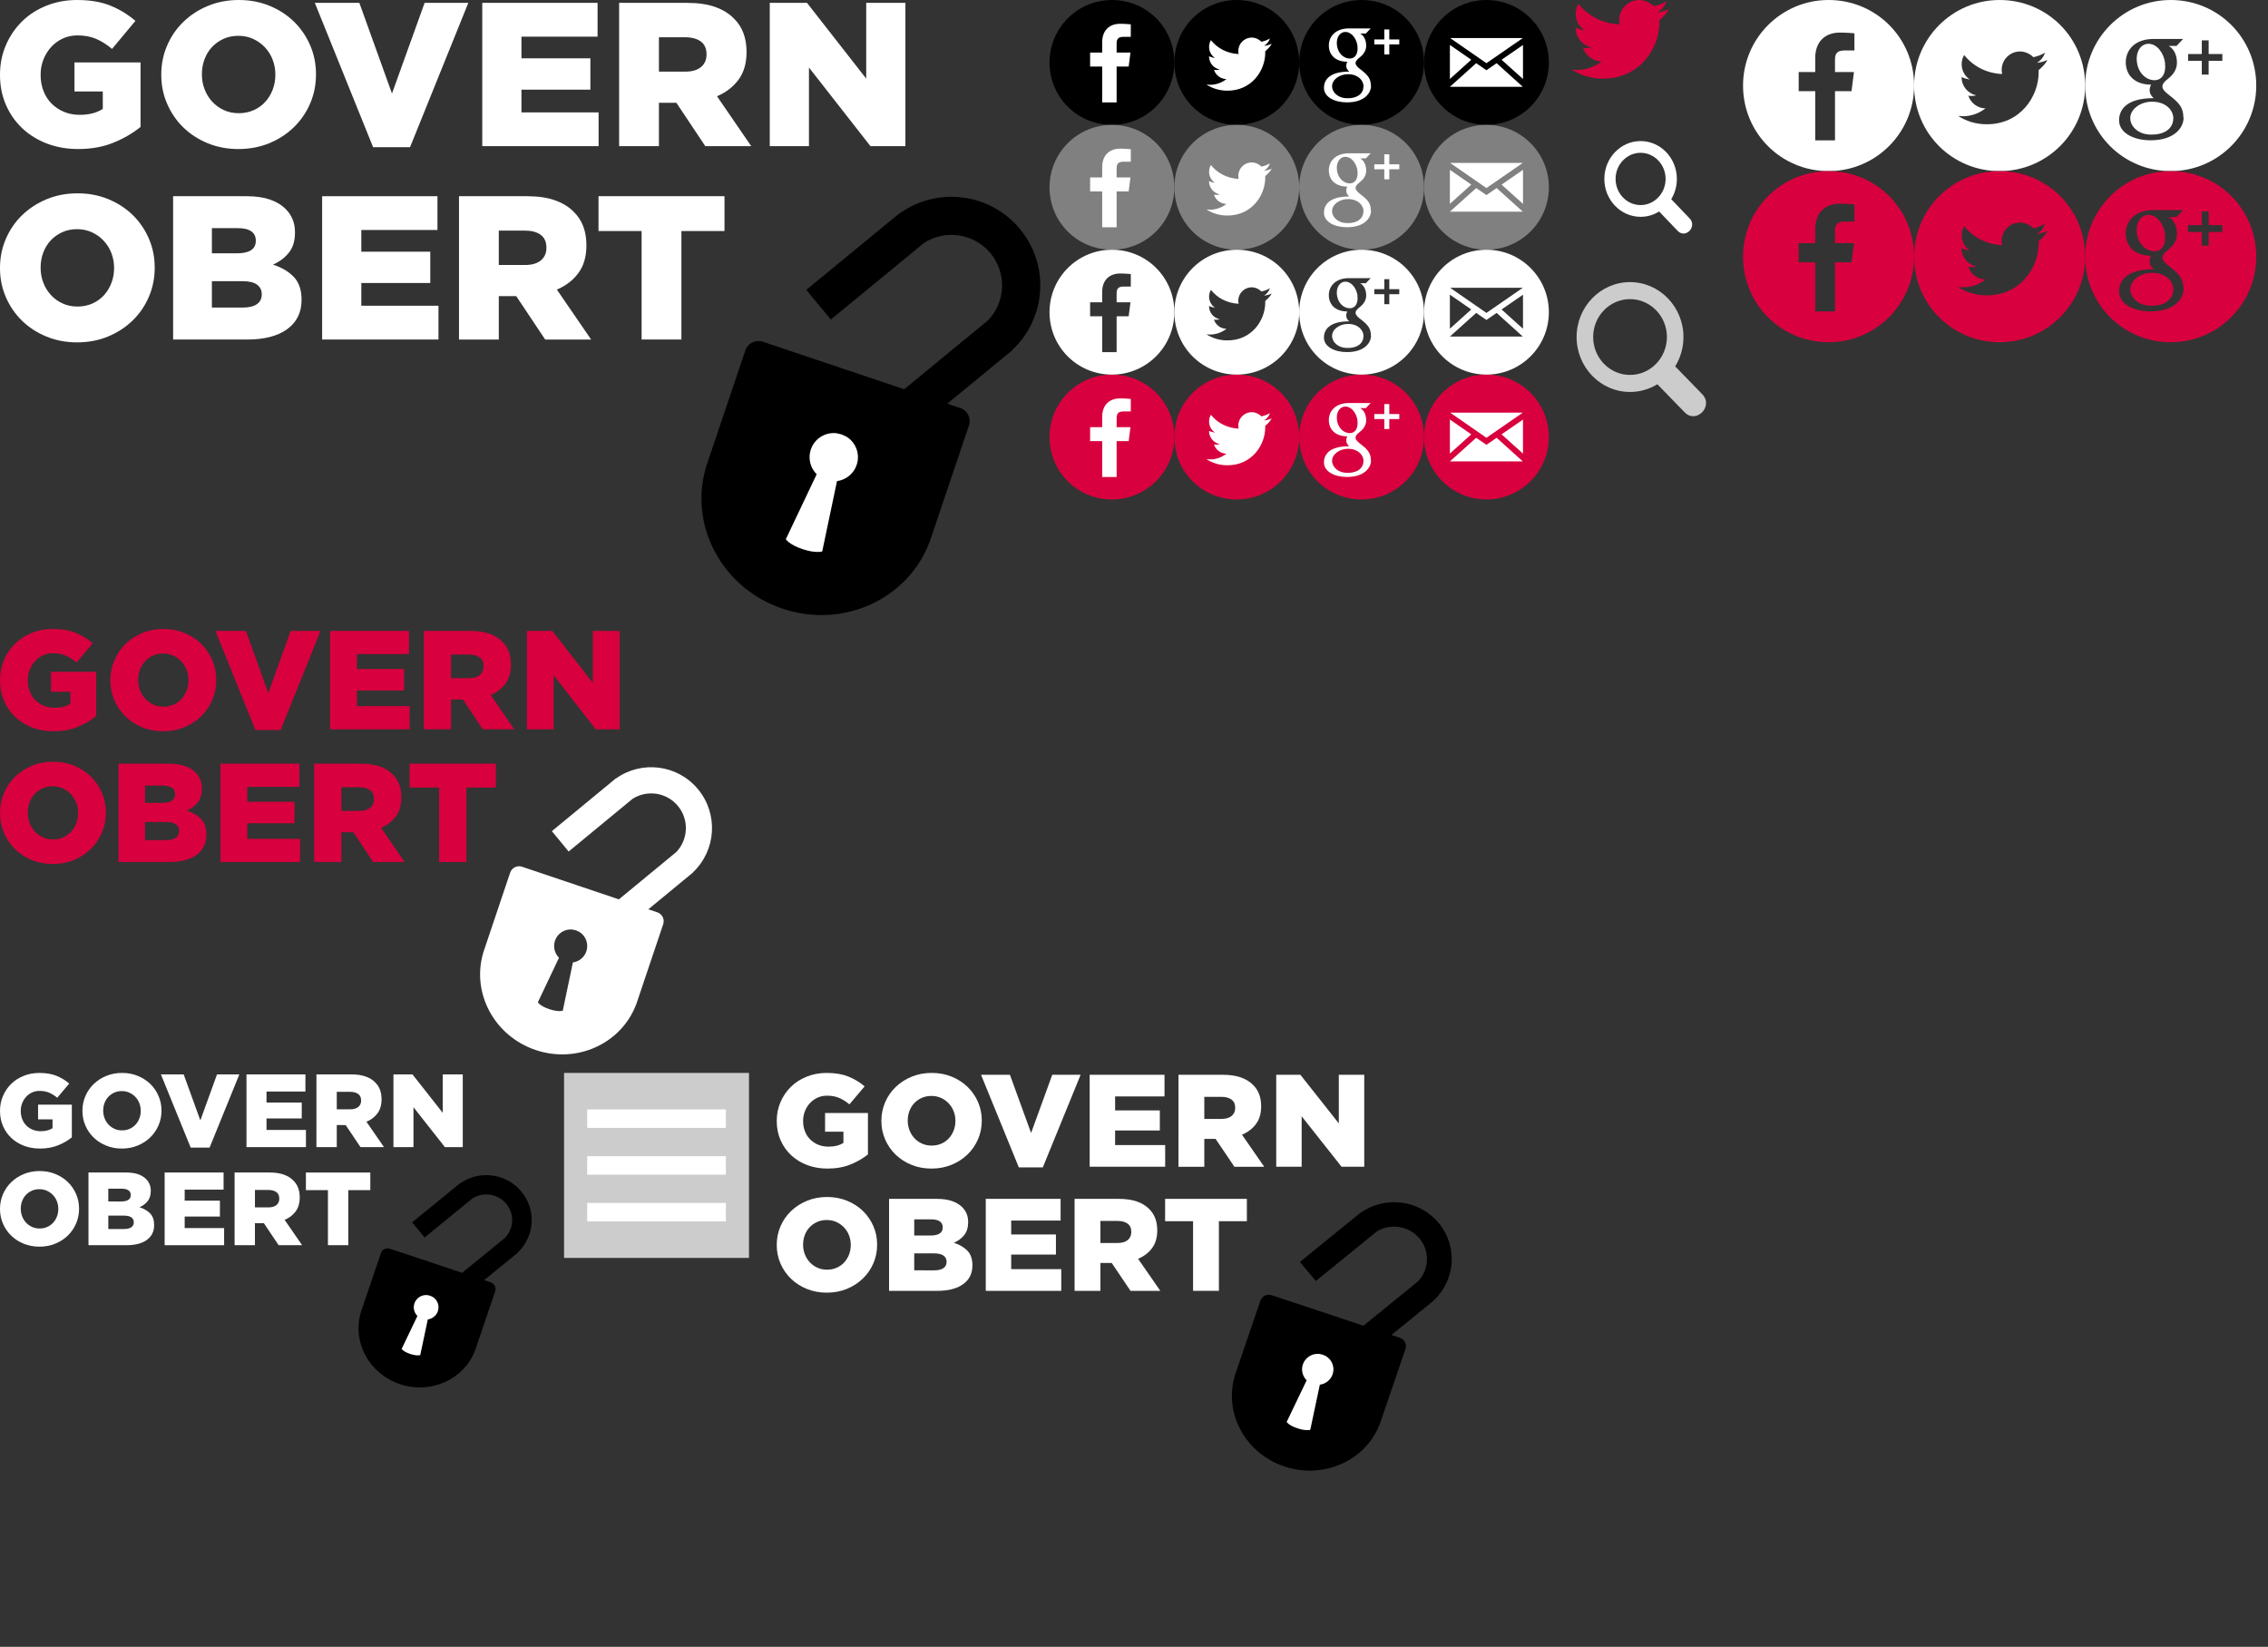 <?xml version="1.0" encoding="utf-8"?>
<!-- Generator: Adobe Illustrator 15.1.0, SVG Export Plug-In . SVG Version: 6.00 Build 0)  -->
<!DOCTYPE svg PUBLIC "-//W3C//DTD SVG 1.1//EN" "http://www.w3.org/Graphics/SVG/1.1/DTD/svg11.dtd">
<svg version="1.1" id="Capa_1" xmlns="http://www.w3.org/2000/svg" xmlns:xlink="http://www.w3.org/1999/xlink" x="0px" y="0px"
	 width="490.542px" height="356.098px" viewBox="0 0 490.542 356.098" enable-background="new 0 0 490.542 356.098"
	 xml:space="preserve">
<rect x="0" y="0" width="490.542" height="356.098" fill="#333333" stroke="none"/>
<g>
	<path fill="#FFFFFF" d="M16.909,32.226c-2.427,0-4.668-0.392-6.724-1.173c-2.058-0.782-3.838-1.882-5.347-3.298
		c-1.509-1.416-2.693-3.105-3.551-5.068C0.428,20.724,0,18.562,0,16.201V16.11c0-2.238,0.419-4.344,1.259-6.308
		C2.097,7.842,3.253,6.13,4.725,4.67c1.472-1.461,3.234-2.604,5.288-3.43C12.064,0.413,14.29,0,16.686,0
		c2.751,0,5.126,0.396,7.124,1.191c1.996,0.801,3.823,1.904,5.48,3.32l-5.059,6.064c-1.125-0.944-2.271-1.667-3.439-2.169
		c-1.169-0.501-2.522-0.753-4.061-0.753c-1.125,0-2.168,0.222-3.128,0.661c-0.963,0.442-1.798,1.051-2.508,1.814
		c-0.71,0.768-1.272,1.667-1.687,2.701c-0.415,1.033-0.622,2.14-0.622,3.317v0.089c0,1.237,0.208,2.392,0.624,3.45
		c0.416,1.062,1.001,1.974,1.758,2.727s1.647,1.343,2.671,1.771c1.023,0.432,2.16,0.646,3.406,0.646
		c2.019,0,3.681-0.432,4.987-1.284v-3.763h-6.125V13.5H30.4V27.44c-1.658,1.358-3.611,2.495-5.858,3.409
		C22.293,31.768,19.749,32.226,16.909,32.226z"/>
	<path fill="#FFFFFF" d="M51.568,32.226c-2.397,0-4.616-0.42-6.657-1.262c-2.042-0.841-3.803-1.984-5.281-3.431
		c-1.479-1.446-2.641-3.146-3.484-5.094c-0.843-1.944-1.265-4.024-1.265-6.238V16.11c0-2.213,0.422-4.3,1.265-6.263
		c0.843-1.962,2.019-3.674,3.527-5.135C41.182,3.252,42.958,2.1,45,1.26C47.041,0.42,49.26,0,51.656,0
		c2.397,0,4.615,0.42,6.658,1.262c2.041,0.84,3.801,1.984,5.281,3.431c1.479,1.446,2.64,3.146,3.484,5.094
		c0.843,1.943,1.264,4.024,1.264,6.238v0.091c0,2.215-0.42,4.303-1.264,6.265c-0.844,1.962-2.02,3.674-3.528,5.135
		c-1.508,1.461-3.283,2.611-5.325,3.453S53.964,32.226,51.568,32.226z M51.634,24.479c1.187,0,2.27-0.22,3.25-0.664
		c0.979-0.438,1.809-1.041,2.492-1.793c0.682-0.752,1.216-1.63,1.602-2.634c0.385-1.003,0.579-2.062,0.579-3.187V16.11
		c0-1.117-0.193-2.184-0.579-3.186c-0.385-1.003-0.935-1.89-1.646-2.657C56.62,9.5,55.775,8.888,54.796,8.431
		s-2.062-0.687-3.249-0.687c-1.188,0-2.262,0.221-3.226,0.665c-0.965,0.438-1.796,1.041-2.494,1.793
		c-0.697,0.752-1.23,1.63-1.601,2.634c-0.371,1.003-0.556,2.062-0.556,3.187v0.089c0,1.121,0.193,2.188,0.579,3.188
		c0.385,1.004,0.926,1.89,1.624,2.657c0.698,0.767,1.535,1.379,2.514,1.836C49.364,24.251,50.447,24.479,51.634,24.479z"/>
	<path fill="#FFFFFF" d="M68.094,0.62h9.631l7.056,19.606L91.838,0.62h9.453L88.687,31.828h-7.988L68.094,0.62z"/>
	<path fill="#FFFFFF" d="M104.307,0.62h24.942v7.304h-16.465v4.692h14.91v6.771h-14.91v4.914h16.686v7.304h-25.163V0.62z"/>
	<path fill="#FFFFFF" d="M133.908,0.62h14.69c2.396,0,4.422,0.295,6.079,0.885c1.658,0.591,3.003,1.417,4.039,2.478
		c1.834,1.771,2.752,4.181,2.752,7.22v0.088c0,2.391-0.577,4.367-1.731,5.932c-1.154,1.565-2.707,2.76-4.659,3.585l7.411,10.801
		h-9.941l-6.257-9.385h-0.089h-3.684v9.385h-8.61V0.62L133.908,0.62z M148.199,15.493c1.478,0,2.617-0.332,3.417-0.996
		c0.798-0.664,1.198-1.559,1.198-2.682V11.73c0-1.235-0.416-2.161-1.243-2.767c-0.829-0.604-1.967-0.907-3.417-0.907h-5.636v7.438
		L148.199,15.493L148.199,15.493z"/>
	<path fill="#FFFFFF" d="M166.493,0.62h8.05l12.808,16.378V0.62h8.477v30.982h-7.56l-13.299-16.999v16.999h-8.476V0.62L166.493,0.62
		z"/>
	<path fill="#FFFFFF" d="M16.686,74.033c-2.396,0-4.615-0.423-6.656-1.266c-2.042-0.841-3.803-1.98-5.281-3.43
		c-1.48-1.446-2.641-3.145-3.484-5.091C0.421,62.303,0,60.222,0,58.009V57.92c0-2.213,0.421-4.3,1.265-6.263
		c0.843-1.966,2.018-3.678,3.527-5.139s3.284-2.608,5.326-3.453c2.042-0.841,4.26-1.262,6.656-1.262c2.397,0,4.615,0.42,6.657,1.262
		c2.041,0.844,3.801,1.985,5.281,3.435c1.479,1.442,2.64,3.142,3.484,5.09c0.843,1.948,1.264,4.028,1.264,6.242v0.087
		c0,2.215-0.421,4.302-1.264,6.264c-0.844,1.963-2.02,3.674-3.528,5.135c-1.509,1.46-3.284,2.611-5.326,3.452
		C21.301,73.613,19.083,74.033,16.686,74.033z M16.753,66.286c1.187,0,2.27-0.224,3.249-0.664c0.979-0.442,1.809-1.041,2.492-1.793
		c0.682-0.752,1.216-1.63,1.602-2.637c0.385-1.003,0.579-2.062,0.579-3.187V57.92c0-1.121-0.193-2.188-0.579-3.188
		c-0.386-1.003-0.935-1.888-1.646-2.652c-0.712-0.771-1.558-1.379-2.536-1.838c-0.98-0.457-2.062-0.688-3.25-0.688
		c-1.187,0-2.262,0.222-3.226,0.665c-0.965,0.443-1.795,1.04-2.493,1.792c-0.698,0.753-1.23,1.631-1.601,2.634
		c-0.371,1.003-0.557,2.065-0.557,3.188v0.087c0,1.122,0.193,2.185,0.579,3.187c0.385,1.004,0.926,1.894,1.624,2.657
		c0.697,0.771,1.535,1.379,2.514,1.836C14.483,66.058,15.565,66.286,16.753,66.286z"/>
	<path fill="#FFFFFF" d="M37.442,42.427h15.904c1.949,0,3.618,0.237,5.006,0.708c1.389,0.472,2.54,1.166,3.456,2.081
		c0.62,0.62,1.108,1.343,1.461,2.169c0.354,0.827,0.532,1.771,0.532,2.833v0.088c0,1.8-0.449,3.254-1.346,4.36
		c-0.899,1.104-2.039,1.956-3.421,2.545c1.899,0.621,3.406,1.513,4.518,2.678c1.113,1.167,1.67,2.796,1.67,4.894v0.09
		c0,2.686-1.029,4.778-3.084,6.285c-2.057,1.506-4.949,2.258-8.676,2.258h-16.02V42.427z M51.243,54.777
		c1.331,0,2.345-0.221,3.039-0.664c0.695-0.439,1.043-1.118,1.043-2.032v-0.09c0-0.854-0.325-1.514-0.976-1.973
		c-0.651-0.457-1.627-0.686-2.929-0.686h-5.591v5.44L51.243,54.777L51.243,54.777z M52.485,66.507c1.332,0,2.353-0.243,3.063-0.729
		c0.709-0.484,1.065-1.188,1.065-2.103v-0.089c0-0.855-0.341-1.534-1.021-2.036c-0.68-0.502-1.746-0.753-3.195-0.753H45.83v5.71
		H52.485z"/>
	<path fill="#FFFFFF" d="M69.674,42.427h24.942v7.304H78.15v4.692h14.912v6.771H78.15v4.914h16.687v7.307H69.674V42.427z"/>
	<path fill="#FFFFFF" d="M99.275,42.427h14.689c2.396,0,4.423,0.295,6.08,0.886c1.657,0.59,3.003,1.417,4.039,2.479
		c1.834,1.771,2.751,4.177,2.751,7.216v0.088c0,2.392-0.577,4.368-1.73,5.932c-1.153,1.565-2.708,2.764-4.66,3.589l7.411,10.801
		h-9.939l-6.259-9.385h-0.089h-3.683v9.385h-8.609L99.275,42.427L99.275,42.427z M113.565,57.3c1.479,0,2.618-0.332,3.417-0.996
		c0.799-0.664,1.199-1.556,1.199-2.678v-0.088c0-1.24-0.415-2.161-1.244-2.771c-0.829-0.604-1.968-0.903-3.417-0.903h-5.636V57.3
		H113.565z"/>
	<path fill="#FFFFFF" d="M138.772,49.953h-9.32v-7.526h27.249v7.526h-9.32v23.459h-8.609V49.953L138.772,49.953z"/>
</g>
<g>
	<path d="M218.993,75.637c7.283-6.864,8.088-18.278,1.624-26.104c-6.464-7.828-17.851-9.229-25.999-3.412l-0.029-0.035
		L174.39,62.677l5.304,6.419l20.184-16.583c4.607-2.947,10.799-2.062,14.365,2.254c3.566,4.319,3.25,10.55-0.536,14.493
		l-18.139,14.904l-30.59-10.272c-1.555-0.521-3.237,0.312-3.761,1.86l-8.475,25.103c-0.039,0.12-0.07,0.24-0.096,0.361
		c-3.63,12.585,3.632,26.039,16.631,30.404c13,4.362,26.941-1.97,31.682-14.187c0.053-0.106,0.103-0.225,0.142-0.343l8.475-25.102
		c0.523-1.554-0.312-3.229-1.867-3.75l-2.827-0.95l14.143-11.62L218.993,75.637z"/>
	<path fill="#FFFFFF" d="M177.837,119.24c0,0-1.413,0.455-4.269-0.504c-2.883-0.969-3.603-2.143-3.603-2.143l6.673-14.039
		c-1.363-1.354-1.922-3.417-1.266-5.362c0.794-2.354,3.112-3.77,5.49-3.522c0,0,0.858,0.168,1.134,0.26
		c0.277,0.094,1.062,0.479,1.062,0.479c2.042,1.237,3.028,3.766,2.232,6.116c-0.655,1.944-2.347,3.247-4.257,3.511L177.837,119.24z"
		/>
</g>
<g>
	<g>
		<path d="M267.5,0C260.042,0,254,6.044,254,13.5c0,7.5,6,13.5,13.5,13.5c7.455,0,13.5-6.043,13.5-13.5C281,6,275,0,267.5,0z"/>
	</g>
	<path fill="#FFFFFF" d="M273.658,11.031c0.006,0.101,0,0.197,0,0.377c0,3.828-2.916,8.248-8.248,8.196
		c-1.637,0-3.162-0.479-4.445-1.301c0.229,0,0.5,0,0.701,0.039c1.355,0,2.605-0.465,3.602-1.242
		c-1.27-0.021-2.342-0.857-2.709-2.014c0.178,0,0.398,0.102,0.5,0.053c0.264,0,0.521-0.035,0.764-0.104
		c-1.322-0.27-2.324-1.438-2.324-2.846c0-0.013,0-0.021,0.002-0.033c0.389,0.196,0.799,0.3,1.299,0.396
		c-0.777-0.521-1.289-1.407-1.289-2.413c0-0.53,0.143-1.025,0.393-1.458c1.43,1.8,3.6,2.899,6,3
		c-0.049-0.212-0.076-0.435-0.076-0.66c0-1.601,1.299-2.896,2.898-2.896c0.834,0,1.6,0.396,2.1,0.896
		c0.662-0.13,1.281-0.367,1.842-0.7c-0.217,0.678-0.676,1.242-1.273,1.604c0.586-0.07,1.146-0.227,1.666-0.457
		c-0.336,0.629-0.854,1.129-1.354,1.562H273.658z"/>
</g>
<g>
	<path d="M240.5,0C233.044,0,227,6.045,227,13.5c0,7.5,6,13.5,13.5,13.5c7.455,0,13.5-6.045,13.5-13.5C254,6,248,0,240.5,0z"/>
	<path fill="#FFFFFF" d="M244.612,7.963h-1.602c-1.256,0-1.497,0.598-1.497,1.472v1.935h2.993l-0.39,3.021h-2.604v7.756h-3.123
		V14.39h-2.61v-3.021h2.61v-2.23c0-2.588,1.58-3.996,3.888-3.996c1.106,0,2.101,0.104,2.301,0.119v2.703L244.612,7.963
		L244.612,7.963z"/>
</g>
<g>
	<path d="M294.5,0C287.044,0,281,6.045,281,13.5c0,7.5,6,13.5,13.5,13.5c7.455,0,13.5-6.045,13.5-13.5C308,6,302,0,294.5,0z"/>
	<path fill="#FFFFFF" d="M302.649,9.607h-2.161v2.161h-1.08V9.607h-2.162V8.526h2.162V6.366h1.08v2.157h2.161V9.607z
		 M296.541,18.543c0,1.621-1.479,3.592-5.199,3.592c-2.723,0-4.988-1.174-4.988-3.146c0-1.525,0.964-3.506,5.473-3.506
		c-0.67-0.545-0.835-1.308-0.426-2.134c-2.641,0-3.99-1.553-3.99-3.521c0-1.932,1.436-3.685,4.357-3.685c0.736,0,4.699,0,4.699,0
		l-1.047,1.103h-1.229c0.866,0.5,1.301,1.5,1.301,2.646c0,1.035-0.57,1.874-1.385,2.503c-1.445,1.117-1.074,1.7,0.4,2.803
		c1.541,1.197,1.992,2,1.992,3.344L296.541,18.543L296.541,18.543z M293.619,9.967c-0.219-1.657-1.299-3.018-2.561-3.056
		s-2.107,1.229-1.891,2.891c0.219,1.699,1.397,2.8,2.699,2.854c1.241,0.045,1.932-1.059,1.73-2.688L293.619,9.967L293.619,9.967z
		 M294.921,18.709c0-1.361-1.244-2.662-3.33-2.662c-1.881-0.021-3.477,1.188-3.477,2.59c0,1.4,1.398,2.601,3.198,2.601
		c2.444,0.062,3.585-1.138,3.585-2.524L294.921,18.709L294.921,18.709z"/>
</g>
<g>
	<circle cx="321.501" cy="13.5" r="13.5"/>
	<path fill="#FFFFFF" d="M329.363,8.23l-7.865,5.431L313.65,8.23H329.363z M313.593,9.717l4.625,3.198l-4.625,4.162V9.717z
		 M313.597,18.77l5.684-5.107l2.219,1.521l2.203-1.521l5.66,5.104L313.597,18.77L313.597,18.77z M329.406,17.084l-4.631-4.165
		l4.631-3.194V17.084z"/>
</g>
<g>
	<g>
		<path fill="#808080" d="M267.5,27c-7.457,0-13.5,6.044-13.5,13.5c0,7.5,6,13.5,13.5,13.5c7.455,0,13.5-6.043,13.5-13.5
			C281,33,275,27,267.5,27z"/>
	</g>
	<path fill="#FFFFFF" d="M273.658,38.031c0.006,0.101,0,0.197,0,0.377c0,3.828-2.916,8.248-8.248,8.196
		c-1.637,0-3.162-0.479-4.445-1.301c0.229,0,0.5,0,0.701,0.039c1.355,0,2.605-0.465,3.602-1.242
		c-1.27-0.021-2.342-0.857-2.709-2.014c0.178,0,0.398,0.102,0.5,0.053c0.264,0,0.521-0.035,0.764-0.104
		c-1.322-0.27-2.324-1.438-2.324-2.846c0-0.013,0-0.021,0.002-0.033c0.389,0.196,0.799,0.3,1.299,0.396
		c-0.777-0.521-1.289-1.407-1.289-2.413c0-0.528,0.143-1.025,0.393-1.458c1.43,1.8,3.6,2.899,6,3
		c-0.049-0.212-0.076-0.435-0.076-0.66c0-1.601,1.299-2.896,2.898-2.896c0.834,0,1.6,0.396,2.1,0.896
		c0.662-0.13,1.281-0.367,1.842-0.7c-0.217,0.678-0.676,1.242-1.273,1.604c0.586-0.07,1.146-0.227,1.666-0.457
		c-0.336,0.629-0.854,1.129-1.354,1.562H273.658z"/>
</g>
<g>
	<path fill="#808080" d="M240.5,27c-7.456,0-13.5,6.045-13.5,13.5c0,7.5,6,13.5,13.5,13.5c7.455,0,13.5-6.045,13.5-13.5
		C254,33,248,27,240.5,27z"/>
	<path fill="#FFFFFF" d="M244.612,34.963h-1.602c-1.256,0-1.497,0.598-1.497,1.472v1.935h2.993l-0.39,3.021h-2.604v7.756h-3.123
		V41.39h-2.61v-3.021h2.61V36.14c0-2.588,1.58-3.996,3.888-3.996c1.106,0,2.101,0.104,2.301,0.119v2.703L244.612,34.963
		L244.612,34.963z"/>
</g>
<g>
	<path fill="#808080" d="M294.5,27c-7.455,0-13.5,6.045-13.5,13.5c0,7.5,6,13.5,13.5,13.5c7.455,0,13.5-6.045,13.5-13.5
		C308,33,302,27,294.5,27z"/>
	<path fill="#FFFFFF" d="M302.649,36.607h-2.161v2.161h-1.08v-2.161h-2.162v-1.081h2.162v-2.157h1.08v2.157h2.161V36.607z
		 M296.541,45.543c0,1.621-1.479,3.592-5.199,3.592c-2.723,0-4.988-1.174-4.988-3.146c0-1.525,0.964-3.506,5.473-3.506
		c-0.67-0.545-0.835-1.308-0.426-2.134c-2.641,0-3.99-1.553-3.99-3.521c0-1.932,1.436-3.685,4.357-3.685c0.736,0,4.699,0,4.699,0
		l-1.047,1.103h-1.229c0.866,0.5,1.301,1.5,1.301,2.646c0,1.035-0.57,1.874-1.385,2.503c-1.445,1.117-1.074,1.7,0.4,2.803
		c1.541,1.197,1.992,2,1.992,3.344L296.541,45.543L296.541,45.543z M293.619,36.967c-0.219-1.657-1.299-3.018-2.561-3.056
		s-2.107,1.229-1.891,2.891c0.219,1.699,1.397,2.8,2.699,2.854c1.241,0.045,1.932-1.059,1.73-2.688L293.619,36.967L293.619,36.967z
		 M294.921,45.709c0-1.361-1.244-2.662-3.33-2.662c-1.881-0.021-3.477,1.188-3.477,2.59c0,1.4,1.398,2.601,3.198,2.601
		c2.444,0.062,3.585-1.138,3.585-2.524L294.921,45.709L294.921,45.709z"/>
</g>
<g>
	<circle fill="#808080" cx="321.501" cy="40.5" r="13.5"/>
	<path fill="#FFFFFF" d="M329.363,35.23l-7.865,5.431l-7.848-5.431H329.363L329.363,35.23z M313.593,36.717l4.625,3.198
		l-4.625,4.162V36.717z M313.597,45.77l5.684-5.107l2.219,1.521l2.203-1.521l5.66,5.104L313.597,45.77L313.597,45.77z
		 M329.406,44.084l-4.631-4.165l4.631-3.194V44.084z"/>
</g>
<g>
	<g>
		<path fill="#D8003E" d="M267.5,81c-7.457,0-13.5,6.044-13.5,13.5c0,7.5,6,13.5,13.5,13.5c7.455,0,13.5-6.043,13.5-13.5
			C281,87,275,81,267.5,81z"/>
	</g>
	<path fill="#FFFFFF" d="M273.658,92.031c0.006,0.101,0,0.197,0,0.377c0,3.828-2.916,8.248-8.248,8.196
		c-1.637,0-3.162-0.479-4.445-1.301c0.229,0,0.5,0,0.701,0.039c1.355,0,2.605-0.465,3.602-1.242
		c-1.27-0.021-2.342-0.857-2.709-2.014c0.178,0,0.398,0.102,0.5,0.053c0.264,0,0.521-0.035,0.764-0.104
		c-1.322-0.27-2.324-1.438-2.324-2.846c0-0.013,0-0.021,0.002-0.033c0.389,0.196,0.799,0.3,1.299,0.396
		c-0.777-0.521-1.289-1.407-1.289-2.413c0-0.528,0.143-1.025,0.393-1.458c1.43,1.8,3.6,2.899,6,3
		c-0.049-0.212-0.076-0.435-0.076-0.66c0-1.601,1.299-2.896,2.898-2.896c0.834,0,1.6,0.396,2.1,0.896
		c0.662-0.13,1.281-0.367,1.842-0.7c-0.217,0.678-0.676,1.242-1.273,1.604c0.586-0.07,1.146-0.227,1.666-0.457
		c-0.336,0.629-0.854,1.129-1.354,1.56L273.658,92.031L273.658,92.031z"/>
</g>
<g>
	<path fill="#D8003E" d="M240.5,81c-7.456,0-13.5,6.045-13.5,13.5c0,7.5,6,13.5,13.5,13.5c7.455,0,13.5-6.045,13.5-13.5
		C254,87,248,81,240.5,81z"/>
	<path fill="#FFFFFF" d="M244.612,88.963h-1.602c-1.256,0-1.497,0.598-1.497,1.472v1.935h2.993l-0.39,3.021h-2.604v7.756h-3.123
		V95.39h-2.61v-3.021h2.61V90.14c0-2.588,1.58-3.996,3.888-3.996c1.106,0,2.101,0.104,2.301,0.119v2.703L244.612,88.963
		L244.612,88.963z"/>
</g>
<g>
	<path fill="#D8003E" d="M294.5,81c-7.455,0-13.5,6.045-13.5,13.5c0,7.5,6,13.5,13.5,13.5c7.455,0,13.5-6.045,13.5-13.5
		C308,87,302,81,294.5,81z"/>
	<path fill="#FFFFFF" d="M302.649,90.607h-2.161v2.161h-1.08v-2.161h-2.162v-1.081h2.162v-2.157h1.08v2.157h2.161V90.607z
		 M296.541,99.543c0,1.621-1.479,3.592-5.199,3.592c-2.723,0-4.988-1.174-4.988-3.146c0-1.525,0.964-3.506,5.473-3.506
		c-0.67-0.545-0.835-1.308-0.426-2.134c-2.641,0-3.99-1.553-3.99-3.521c0-1.932,1.436-3.685,4.357-3.685c0.736,0,4.699,0,4.699,0
		l-1.047,1.103h-1.229c0.866,0.5,1.301,1.5,1.301,2.646c0,1.035-0.57,1.874-1.385,2.503c-1.445,1.117-1.074,1.7,0.4,2.803
		c1.541,1.197,1.992,2,1.992,3.344L296.541,99.543L296.541,99.543z M293.619,90.967c-0.219-1.657-1.299-3.018-2.561-3.056
		s-2.107,1.229-1.891,2.891c0.219,1.699,1.397,2.8,2.699,2.854c1.241,0.045,1.932-1.059,1.73-2.688L293.619,90.967L293.619,90.967z
		 M294.921,99.709c0-1.361-1.244-2.662-3.33-2.662c-1.881-0.021-3.477,1.188-3.477,2.59c0,1.4,1.398,2.6,3.198,2.6
		c2.444,0.062,3.585-1.137,3.585-2.523L294.921,99.709L294.921,99.709z"/>
</g>
<g>
	<circle fill="#D8003E" cx="321.501" cy="94.5" r="13.5"/>
	<path fill="#FFFFFF" d="M329.363,89.23l-7.865,5.431l-7.848-5.431H329.363z M313.593,90.717l4.625,3.198l-4.625,4.162V90.717z
		 M313.597,99.77l5.684-5.107l2.219,1.521l2.203-1.521l5.66,5.104L313.597,99.77L313.597,99.77z M329.406,98.084l-4.631-4.165
		l4.631-3.194V98.084z"/>
</g>
<path fill="#FFFFFF" d="M267.5,54c-7.457,0-13.5,6.044-13.5,13.5c0,7.5,6,13.5,13.5,13.5c7.455,0,13.5-6.043,13.5-13.5
	C281,60,275,54,267.5,54z M273.699,65.031h-0.041c0.006,0.101,0,0.197,0,0.377c0,3.828-2.916,8.248-8.248,8.196
	c-1.637,0-3.162-0.479-4.445-1.301c0.229,0,0.5,0,0.701,0.039c1.355,0,2.605-0.465,3.602-1.242c-1.27-0.021-2.342-0.857-2.709-2.014
	c0.178,0,0.398,0.102,0.5,0.053c0.264,0,0.521-0.035,0.764-0.104c-1.322-0.27-2.324-1.438-2.324-2.846c0-0.013,0-0.021,0.002-0.033
	c0.389,0.196,0.799,0.3,1.299,0.396c-0.777-0.521-1.289-1.407-1.289-2.413c0-0.528,0.143-1.025,0.393-1.458c1.43,1.8,3.6,2.899,6,3
	c-0.049-0.212-0.076-0.435-0.076-0.66c0-1.601,1.299-2.896,2.898-2.896c0.834,0,1.6,0.396,2.1,0.896
	c0.662-0.13,1.281-0.367,1.842-0.7c-0.217,0.678-0.676,1.242-1.273,1.604c0.586-0.07,1.146-0.227,1.666-0.457
	C274.716,64.101,274.199,64.601,273.699,65.031z"/>
<path fill="#FFFFFF" d="M240.5,54c-7.456,0-13.5,6.045-13.5,13.5c0,7.5,6,13.5,13.5,13.5c7.455,0,13.5-6.045,13.5-13.5
	C254,60,248,54,240.5,54z M244.507,65.365l-0.39,3.021h-2.604v7.756h-3.123v-7.756h-2.61v-3.021h2.61v-2.229
	c0-2.588,1.58-3.996,3.888-3.996c1.106,0,2.101,0.104,2.301,0.119v2.703h-1.568c-1.256,0-1.497,0.598-1.497,1.472v1.935
	L244.507,65.365L244.507,65.365z"/>
<g>
	<path fill="#FFFFFF" d="M293.6,63.967h0.021c-0.22-1.657-1.3-3.018-2.562-3.056c-1.263-0.038-2.106,1.229-1.892,2.891
		c0.22,1.699,1.398,2.8,2.699,2.854C293.11,66.7,293.8,65.601,293.6,63.967z"/>
	<path fill="#FFFFFF" d="M291.591,70.047c-1.881-0.021-3.477,1.188-3.477,2.59c0,1.4,1.398,2.6,3.198,2.6
		c2.444,0.062,3.585-1.137,3.585-2.523h0.021C294.921,71.348,293.678,70.047,291.591,70.047z"/>
	<path fill="#FFFFFF" d="M294.5,54c-7.455,0-13.5,6.045-13.5,13.5c0,7.5,6,13.5,13.5,13.5c7.455,0,13.5-6.045,13.5-13.5
		C308,60,302,54,294.5,54z M291.341,76.135c-2.723,0-4.989-1.174-4.989-3.146c0-1.525,0.964-3.506,5.472-3.506
		c-0.669-0.545-0.834-1.308-0.425-2.134c-2.64,0-3.991-1.553-3.991-3.521c0-1.932,1.436-3.685,4.358-3.685c0.737,0,4.7,0,4.7,0
		l-1.047,1.103h-1.229c0.866,0.5,1.302,1.5,1.302,2.646c0,1.035-0.57,1.874-1.386,2.503c-1.444,1.117-1.073,1.7,0.399,2.803
		c1.541,1.197,1.992,2,1.992,3.344h0.041C296.541,74.165,295.062,76.135,291.341,76.135z M302.649,63.607h-2.161v2.161h-1.08v-2.161
		h-2.162v-1.081h2.162v-2.157h1.08v2.157h2.161V63.607z"/>
</g>
<path fill="#FFFFFF" d="M321.501,54C314.044,54,308,60.044,308,67.5S314.042,81,321.501,81C328.957,81,335,74.956,335,67.5
	C335,60.043,328.958,54,321.501,54z M329.363,62.23l-7.865,5.431l-7.848-5.431H329.363L329.363,62.23z M313.593,63.717l4.625,3.198
	l-4.625,4.162V63.717z M313.597,72.77l5.684-5.107l2.219,1.521l2.203-1.521l5.66,5.104L313.597,72.77L313.597,72.77z
	 M329.406,71.084l-4.631-4.165l4.631-3.194V71.084z"/>
<path fill="#FFFFFF" d="M432.5,0C422.281,0,414,8.282,414,18.5c0,10.274,8.223,18.5,18.5,18.5c10.217,0,18.5-8.281,18.5-18.5
	C451,8.222,442.777,0,432.5,0z M440.996,15.115h-0.057c0.008,0.137,0,0.271,0,0.515c0,5.25-3.996,11.304-11.305,11.237
	c-2.244,0-4.334-0.659-6.092-1.783c0.311,0,0.684,0,0.961,0.054c1.857,0,3.57-0.637,4.934-1.703
	c-1.736-0.025-3.205-1.18-3.713-2.759c0.242,0,0.551,0.139,0.688,0.072c0.359,0,0.713-0.048,1.045-0.146
	c-1.814-0.361-3.188-1.969-3.188-3.895c0-0.021,0-0.034,0.004-0.051c0.531,0.271,1.096,0.407,1.777,0.548
	c-1.062-0.713-1.766-1.932-1.766-3.311c0-0.728,0.193-1.409,0.539-1.998c1.959,2.47,4.932,3.977,8.221,4.111
	c-0.066-0.291-0.104-0.596-0.104-0.905c0-2.189,1.775-3.973,3.973-3.973c1.143,0,2.188,0.548,2.877,1.234
	c0.906-0.182,1.756-0.513,2.523-0.969c-0.301,0.933-0.93,1.708-1.748,2.199c0.803-0.097,1.566-0.311,2.279-0.626
	C442.39,13.841,441.679,14.526,440.996,15.115z"/>
<path fill="#FFFFFF" d="M395.5,0C385.283,0,377,8.284,377,18.5c0,10.274,8.223,18.5,18.5,18.5c10.217,0,18.5-8.284,18.5-18.5
	C414,8.222,405.777,0,395.5,0z M400.99,15.574l-0.533,4.143h-3.568v10.629h-4.275V19.717h-3.578v-4.143h3.578V12.52
	c0-3.546,2.166-5.476,5.322-5.476c1.521,0,2.883,0.137,3.154,0.163v3.705h-2.145c-1.727,0-2.057,0.815-2.057,2.017v2.646
	L400.99,15.574L400.99,15.574z"/>
<g>
	<path fill="#FFFFFF" d="M468.265,13.658h0.027c-0.299-2.271-1.781-4.139-3.51-4.188c-1.73-0.053-2.893,1.688-2.59,3.961
		c0.299,2.329,1.918,3.837,3.693,3.911C467.595,17.405,468.541,15.897,468.265,13.658z"/>
	<path fill="#FFFFFF" d="M465.513,21.99c-2.578-0.029-4.764,1.627-4.764,3.549c0,1.919,1.918,3.562,4.385,3.562
		c3.354,0.086,4.912-1.558,4.912-3.463h0.029C470.078,23.773,468.373,21.99,465.513,21.99z"/>
	<path fill="#FFFFFF" d="M469.5,0C459.285,0,451,8.284,451,18.5c0,10.274,8.223,18.5,18.5,18.5c10.217,0,18.5-8.284,18.5-18.5
		C488,8.222,479.777,0,469.5,0z M465.169,30.333c-3.729,0-6.836-1.608-6.836-4.312c0-2.09,1.32-4.799,7.498-4.799
		c-0.918-0.747-1.146-1.792-0.582-2.925c-3.617,0-5.469-2.127-5.469-4.827c0-2.642,1.965-5.044,5.973-5.044c1.012,0,6.441,0,6.441,0
		l-1.439,1.505h-1.684c1.186,0.688,1.779,2.057,1.779,3.631c0,1.418-0.779,2.568-1.895,3.434c-1.98,1.527-1.473,2.329,0.549,3.836
		c2.111,1.646,2.73,2.736,2.73,4.582h0.057C472.296,27.632,470.271,30.333,465.169,30.333z M480.667,13.166h-2.963v2.961h-1.48
		v-2.961h-2.963v-1.481h2.963V8.723h1.48v2.961h2.963V13.166z"/>
</g>
<g>
	<path fill="#D8003E" d="M432.5,37c-10.219,0-18.5,8.282-18.5,18.5c0,10.274,8.223,18.5,18.5,18.5c10.217,0,18.5-8.281,18.5-18.5
		C451,45.222,442.777,37,432.5,37z M440.996,52.115h-0.057c0.008,0.137,0,0.271,0,0.515c0,5.25-3.996,11.304-11.305,11.237
		c-2.244,0-4.334-0.659-6.092-1.783c0.311,0,0.684,0,0.961,0.054c1.857,0,3.57-0.637,4.934-1.703
		c-1.736-0.025-3.205-1.18-3.713-2.759c0.242,0,0.551,0.139,0.688,0.072c0.359,0,0.713-0.048,1.045-0.146
		c-1.814-0.361-3.188-1.969-3.188-3.895c0-0.021,0-0.034,0.004-0.051c0.531,0.271,1.096,0.407,1.777,0.548
		c-1.062-0.713-1.766-1.932-1.766-3.311c0-0.728,0.193-1.409,0.539-1.998c1.959,2.47,4.932,3.977,8.221,4.111
		c-0.066-0.291-0.104-0.596-0.104-0.905c0-2.189,1.775-3.973,3.973-3.973c1.143,0,2.188,0.548,2.877,1.234
		c0.906-0.182,1.756-0.513,2.523-0.969c-0.301,0.933-0.93,1.708-1.748,2.199c0.803-0.097,1.566-0.311,2.279-0.626
		C442.39,50.841,441.679,51.526,440.996,52.115z"/>
	<path fill="#D8003E" d="M395.5,37c-10.217,0-18.5,8.284-18.5,18.5c0,10.274,8.223,18.5,18.5,18.5c10.217,0,18.5-8.284,18.5-18.5
		C414,45.222,405.777,37,395.5,37z M400.99,52.574l-0.533,4.143h-3.568v10.629h-4.275V56.717h-3.578v-4.143h3.578V49.52
		c0-3.546,2.166-5.476,5.322-5.476c1.521,0,2.883,0.137,3.154,0.163v3.705h-2.145c-1.727,0-2.057,0.815-2.057,2.017v2.646
		L400.99,52.574L400.99,52.574z"/>
	<g>
		<path fill="#D8003E" d="M468.265,50.658h0.027c-0.299-2.271-1.781-4.139-3.51-4.188c-1.73-0.053-2.893,1.688-2.59,3.961
			c0.299,2.329,1.918,3.837,3.693,3.911C467.595,54.405,468.541,52.897,468.265,50.658z"/>
		<path fill="#D8003E" d="M465.513,58.99c-2.578-0.029-4.764,1.627-4.764,3.549c0,1.919,1.918,3.562,4.385,3.562
			c3.354,0.086,4.912-1.558,4.912-3.463h0.029C470.078,60.773,468.373,58.99,465.513,58.99z"/>
		<path fill="#D8003E" d="M469.5,37c-10.215,0-18.5,8.284-18.5,18.5c0,10.274,8.223,18.5,18.5,18.5c10.217,0,18.5-8.284,18.5-18.5
			C488,45.222,479.777,37,469.5,37z M465.169,67.333c-3.729,0-6.836-1.608-6.836-4.312c0-2.09,1.32-4.799,7.498-4.799
			c-0.918-0.747-1.146-1.792-0.582-2.925c-3.617,0-5.469-2.127-5.469-4.827c0-2.642,1.965-5.044,5.973-5.044
			c1.012,0,6.441,0,6.441,0l-1.439,1.505h-1.684c1.186,0.688,1.779,2.057,1.779,3.631c0,1.418-0.779,2.568-1.895,3.434
			c-1.98,1.527-1.473,2.329,0.549,3.836c2.111,1.646,2.73,2.736,2.73,4.582h0.057C472.296,64.632,470.271,67.333,465.169,67.333z
			 M480.667,50.166h-2.963v2.961h-1.48v-2.961h-2.963v-1.481h2.963v-2.962h1.48v2.961h2.963V50.166z"/>
	</g>
</g>
<g>
	<path fill="#FFFFFF" d="M149.889,188.616c4.984-4.716,5.536-12.552,1.112-17.927c-4.425-5.375-12.218-6.334-17.795-2.343
		l-0.021-0.021l-13.824,11.394l3.63,4.408l13.813-11.385c3.153-2.024,7.392-1.418,9.832,1.547c2.441,2.965,2.225,7.243-0.366,9.951
		l-12.416,10.229l-20.937-7.053c-1.065-0.358-2.216,0.214-2.575,1.273l-5.801,17.235c-0.026,0.082-0.048,0.164-0.065,0.248
		c-2.484,8.64,2.486,17.877,11.382,20.874c8.898,2.998,18.44-1.349,21.685-9.737c0.036-0.074,0.07-0.15,0.097-0.231l5.801-17.234
		c0.357-1.062-0.214-2.218-1.278-2.575l-1.935-0.648l9.68-7.979L149.889,188.616z M121.72,218.552c0,0-0.968,0.315-2.921-0.344
		c-1.973-0.664-2.466-1.475-2.466-1.475l4.568-9.638c-0.934-0.933-1.315-2.347-0.866-3.681c0.542-1.617,2.129-2.589,3.757-2.421
		c0,0,0.587,0.111,0.776,0.177c0.189,0.062,0.727,0.33,0.727,0.33c1.397,0.852,2.072,2.585,1.528,4.202
		c-0.448,1.334-1.607,2.229-2.914,2.406L121.72,218.552z"/>
	<g>
		<g>
			<path fill="#D8003E" d="M11.573,158.125c-1.661,0-3.195-0.271-4.602-0.809c-1.408-0.534-2.627-1.292-3.66-2.266
				c-1.033-0.972-1.844-2.131-2.43-3.479C0.293,150.229,0,148.745,0,147.124v-0.062c0-1.54,0.288-2.979,0.861-4.331
				c0.574-1.346,1.365-2.521,2.372-3.521c1.009-1.002,2.215-1.787,3.62-2.354C8.257,136.283,9.78,136,11.42,136
				c1.883,0,3.509,0.271,4.876,0.818c1.367,0.549,2.616,1.31,3.75,2.279l-3.462,4.163c-0.771-0.646-1.555-1.145-2.354-1.489
				c-0.8-0.344-1.727-0.517-2.779-0.517c-0.77,0-1.484,0.151-2.142,0.456c-0.659,0.304-1.23,0.719-1.716,1.246
				c-0.486,0.523-0.871,1.145-1.154,1.854c-0.285,0.709-0.426,1.474-0.426,2.279v0.062c0,0.854,0.141,1.644,0.427,2.37
				c0.285,0.729,0.685,1.354,1.204,1.868c0.518,0.521,1.127,0.923,1.828,1.217c0.7,0.293,1.478,0.441,2.332,0.441
				c1.382,0,2.519-0.294,3.414-0.881v-2.584h-4.192v-4.315h9.781v9.572c-1.134,0.933-2.471,1.713-4.01,2.342
				C15.259,157.811,13.517,158.125,11.573,158.125z"/>
			<path fill="#D8003E" d="M35.295,158.125c-1.64,0-3.159-0.289-4.556-0.867c-1.398-0.577-2.604-1.362-3.614-2.354
				c-1.013-0.99-1.808-2.155-2.385-3.493c-0.577-1.34-0.865-2.769-0.865-4.285v-0.062c0-1.519,0.289-2.952,0.865-4.3
				c0.578-1.347,1.382-2.521,2.415-3.524c1.033-1.004,2.248-1.795,3.646-2.368c1.398-0.577,2.914-0.865,4.554-0.865
				c1.641,0,3.159,0.289,4.558,0.866c1.396,0.573,2.602,1.359,3.614,2.354c1.012,0.993,1.807,2.157,2.384,3.494
				c0.578,1.337,0.865,2.766,0.865,4.285v0.061c0,1.521-0.288,2.954-0.865,4.304c-0.578,1.349-1.383,2.521-2.415,3.523
				c-1.034,1.002-2.248,1.792-3.646,2.369C38.454,157.836,36.936,158.125,35.295,158.125z M35.34,152.807
				c0.812,0,1.555-0.148,2.226-0.456c0.669-0.304,1.237-0.714,1.705-1.229c0.466-0.521,0.832-1.119,1.095-1.812
				c0.264-0.688,0.396-1.419,0.396-2.188v-0.062c0-0.77-0.132-1.5-0.396-2.188c-0.263-0.688-0.639-1.296-1.126-1.823
				c-0.487-0.527-1.065-0.947-1.736-1.261c-0.669-0.313-1.411-0.475-2.223-0.475c-0.813,0-1.548,0.151-2.209,0.457
				c-0.661,0.307-1.229,0.718-1.707,1.231c-0.478,0.516-0.842,1.12-1.096,1.808c-0.253,0.688-0.38,1.419-0.38,2.188v0.061
				c0,0.771,0.131,1.5,0.396,2.188c0.264,0.688,0.634,1.298,1.112,1.825c0.478,0.523,1.05,0.943,1.72,1.261
				C33.787,152.649,34.528,152.807,35.34,152.807z"/>
			<path fill="#D8003E" d="M46.606,136.425h6.592l4.831,13.464l4.829-13.464h6.47l-8.626,21.427h-5.468L46.606,136.425z"/>
			<path fill="#D8003E" d="M71.393,136.425h17.071v5.015h-11.27v3.225h10.205v4.646H77.194v3.374h11.421v5.018H71.393V136.425z"/>
			<path fill="#D8003E" d="M91.653,136.425h10.054c1.64,0,3.027,0.203,4.161,0.608c1.135,0.401,2.056,0.972,2.765,1.696
				c1.256,1.221,1.883,2.868,1.883,4.955v0.062c0,1.641-0.395,2.998-1.185,4.07c-0.79,1.073-1.853,1.896-3.188,2.464l5.072,7.416
				h-6.804l-4.283-6.443h-0.061h-2.521v6.443h-5.893V136.425L91.653,136.425z M101.434,146.637c1.012,0,1.791-0.228,2.339-0.683
				c0.546-0.457,0.82-1.069,0.82-1.839v-0.062c0-0.85-0.285-1.484-0.851-1.898c-0.568-0.412-1.347-0.62-2.34-0.62h-3.857v5.104
				L101.434,146.637L101.434,146.637z"/>
			<path fill="#D8003E" d="M113.956,136.425h5.51l8.766,11.245v-11.245h5.802V157.7h-5.174l-9.103-11.675V157.7h-5.801V136.425
				L113.956,136.425z"/>
			<path fill="#D8003E" d="M11.42,186.829c-1.64,0-3.159-0.289-4.556-0.867c-1.397-0.577-2.604-1.362-3.615-2.354
				c-1.012-0.988-1.806-2.155-2.384-3.494C0.289,178.774,0,177.346,0,175.826v-0.062c0-1.52,0.289-2.953,0.865-4.3
				c0.578-1.348,1.382-2.521,2.415-3.525c1.032-1.002,2.248-1.793,3.646-2.37c1.397-0.574,2.916-0.863,4.556-0.863
				c1.642,0,3.159,0.289,4.557,0.863c1.397,0.577,2.602,1.362,3.614,2.355c1.012,0.993,1.808,2.158,2.384,3.495
				c0.577,1.336,0.865,2.765,0.865,4.285v0.06c0,1.521-0.288,2.954-0.865,4.301c-0.577,1.352-1.382,2.523-2.415,3.525
				c-1.033,1.002-2.248,1.793-3.646,2.37C14.58,186.54,13.061,186.829,11.42,186.829z M11.466,181.509
				c0.812,0,1.553-0.151,2.224-0.455c0.67-0.303,1.238-0.715,1.706-1.229c0.467-0.521,0.832-1.12,1.095-1.812
				c0.264-0.688,0.396-1.418,0.396-2.188v-0.062c0-0.769-0.132-1.499-0.396-2.188c-0.263-0.688-0.639-1.298-1.126-1.823
				c-0.488-0.526-1.066-0.947-1.735-1.261c-0.67-0.313-1.411-0.476-2.224-0.476c-0.813,0-1.548,0.152-2.208,0.457
				c-0.661,0.305-1.23,0.714-1.708,1.23c-0.477,0.516-0.842,1.118-1.095,1.809c-0.254,0.688-0.381,1.417-0.381,2.188v0.06
				c0,0.771,0.132,1.5,0.396,2.188c0.264,0.688,0.634,1.298,1.112,1.82c0.478,0.526,1.051,0.947,1.721,1.266
				C9.913,181.352,10.653,181.509,11.466,181.509z"/>
			<path fill="#D8003E" d="M25.626,165.129h10.886c1.334,0,2.477,0.163,3.426,0.487c0.951,0.32,1.738,0.8,2.366,1.427
				c0.424,0.426,0.758,0.922,1,1.49c0.243,0.563,0.364,1.216,0.364,1.942v0.062c0,1.232-0.308,2.23-0.922,2.993
				c-0.615,0.759-1.395,1.342-2.341,1.744c1.301,0.429,2.331,1.039,3.092,1.842c0.762,0.8,1.144,1.921,1.144,3.354v0.062
				c0,1.844-0.705,3.279-2.112,4.312c-1.407,1.033-3.386,1.549-5.938,1.549H25.626V165.129z M35.073,173.608
				c0.911,0,1.605-0.148,2.08-0.457c0.477-0.304,0.714-0.77,0.714-1.396v-0.062c0-0.587-0.222-1.035-0.667-1.353
				c-0.446-0.313-1.114-0.47-2.005-0.47h-3.827v3.734L35.073,173.608L35.073,173.608z M35.923,181.662
				c0.911,0,1.61-0.167,2.096-0.501c0.485-0.334,0.729-0.815,0.729-1.443v-0.062c0-0.592-0.233-1.057-0.699-1.397
				c-0.466-0.345-1.194-0.517-2.188-0.517h-4.494v3.919L35.923,181.662L35.923,181.662z"/>
			<path fill="#D8003E" d="M47.688,165.129H64.76v5.014H53.489v3.226h10.206v4.646H53.489v3.374h11.422v5.015H47.688V165.129z"/>
			<path fill="#D8003E" d="M67.949,165.129h10.053c1.64,0,3.028,0.202,4.161,0.604c1.135,0.406,2.056,0.977,2.765,1.701
				c1.255,1.216,1.883,2.868,1.883,4.955v0.062c0,1.641-0.396,2.997-1.185,4.067c-0.788,1.074-1.854,1.896-3.188,2.463l5.072,7.415
				h-6.804l-4.284-6.439h-0.061h-2.52v6.439h-5.893L67.949,165.129L67.949,165.129z M77.729,175.34c1.012,0,1.792-0.229,2.339-0.684
				c0.546-0.455,0.82-1.067,0.82-1.842v-0.062c0-0.854-0.284-1.483-0.852-1.899c-0.567-0.416-1.347-0.622-2.338-0.622h-3.857v5.105
				L77.729,175.34L77.729,175.34z"/>
			<path fill="#D8003E" d="M94.981,170.295h-6.378v-5.167h18.65v5.167h-6.378V186.4h-5.894V170.295L94.981,170.295z"/>
		</g>
	</g>
</g>
<path fill="#D8003E" d="M358.921,4.298c0.008,0.146,0,0.296,0,0.557c0,5.675-4.346,12.22-12.295,12.146
	c-2.439,0-4.715-0.711-6.627-1.931c0.338,0,0.746,0,1.045,0.061c2.021,0,3.883-0.688,5.367-1.838
	c-1.896-0.033-3.488-1.277-4.039-2.982c0.266,0,0.598,0.149,0.744,0.077c0.395,0,0.773-0.052,1.141-0.152
	c-1.975-0.395-3.469-2.129-3.469-4.21c0-0.019,0-0.034,0.004-0.055c0.578,0.296,1.188,0.444,1.934,0.593
	c-1.156-0.771-1.92-2.084-1.92-3.57c0-0.787,0.213-1.524,0.586-2.159c2.133,2.666,5.365,4.294,8.943,4.439
	c-0.074-0.312-0.113-0.644-0.113-0.978c0-2.371,1.938-4.294,4.32-4.294c1.244,0,2.385,0.593,3.131,1.333
	c0.986-0.192,1.91-0.55,2.744-1.043c-0.322,1.004-1.006,1.846-1.9,2.376c0.875-0.104,1.709-0.335,2.482-0.677
	c-0.5,0.931-1.271,1.672-2.016,2.308L358.921,4.298L358.921,4.298z"/>
<rect x="341" y="24" fill="none" width="31" height="33"/>
<path fill="#FFFFFF" d="M365.437,47.213l-3.969-4.146c0.771-1.267,1.217-2.768,1.217-4.376c0-4.517-3.52-8.188-7.844-8.188
	S347,34.176,347,38.691c0,4.519,3.518,8.191,7.842,8.191c1.465,0,2.834-0.421,4.008-1.153l4.01,4.188
	C364.564,51.698,367.15,49,365.437,47.213z M349.431,38.69c0-3.112,2.43-5.648,5.41-5.648c2.984,0,5.41,2.535,5.41,5.648
	c0,3.116-2.43,5.652-5.41,5.652S349.431,41.806,349.431,38.69z"/>
<g>
	<g>
		<path fill="#FFFFFF" d="M8.642,248.354c-1.24,0-2.386-0.199-3.437-0.595c-1.052-0.397-1.962-0.955-2.733-1.674
			s-1.376-1.575-1.815-2.572C0.219,242.518,0,241.42,0,240.223v-0.046c0-1.138,0.214-2.204,0.644-3.2
			c0.429-0.996,1.02-1.865,1.771-2.604c0.753-0.741,1.653-1.321,2.704-1.741c1.048-0.419,2.185-0.63,3.409-0.63
			c1.407,0,2.621,0.203,3.641,0.605c1.021,0.404,1.954,0.966,2.801,1.687l-2.586,3.077c-0.575-0.479-1.161-0.848-1.758-1.103
			c-0.598-0.255-1.289-0.382-2.075-0.382c-0.575,0-1.108,0.112-1.6,0.337c-0.491,0.225-0.918,0.531-1.281,0.921
			c-0.363,0.391-0.65,0.848-0.862,1.37c-0.212,0.524-0.318,1.087-0.318,1.687v0.045c0,0.63,0.106,1.213,0.319,1.753
			c0.212,0.538,0.512,0.999,0.899,1.382c0.387,0.381,0.842,0.682,1.365,0.896c0.523,0.22,1.104,0.325,1.741,0.325
			c1.032,0,1.881-0.216,2.548-0.648v-1.91H8.234v-3.189h7.304v7.076c-0.847,0.689-1.845,1.266-2.994,1.729
			C11.395,248.121,10.094,248.354,8.642,248.354z"/>
		<path fill="#FFFFFF" d="M26.356,248.354c-1.225,0-2.359-0.213-3.402-0.641c-1.043-0.426-1.944-1.006-2.699-1.74
			c-0.757-0.734-1.35-1.595-1.781-2.583c-0.431-0.988-0.646-2.044-0.646-3.167v-0.046c0-1.123,0.215-2.182,0.646-3.179
			c0.431-0.995,1.032-1.864,1.803-2.605c0.771-0.74,1.678-1.326,2.722-1.752c1.043-0.427,2.177-0.641,3.402-0.641
			s2.359,0.214,3.403,0.641c1.043,0.426,1.943,1.008,2.699,1.741s1.349,1.595,1.781,2.583c0.431,0.988,0.646,2.044,0.646,3.168
			v0.044c0,1.124-0.215,2.183-0.646,3.179c-0.432,0.996-1.033,1.864-1.803,2.605c-0.772,0.742-1.679,1.326-2.722,1.752
			C28.715,248.141,27.582,248.354,26.356,248.354z M26.391,244.422c0.606,0,1.16-0.111,1.661-0.336
			c0.5-0.227,0.924-0.528,1.274-0.91c0.347-0.381,0.621-0.827,0.818-1.336c0.197-0.51,0.296-1.049,0.296-1.617v-0.046
			c0-0.569-0.099-1.108-0.296-1.616c-0.197-0.51-0.478-0.959-0.841-1.35c-0.364-0.391-0.796-0.699-1.296-0.934
			c-0.5-0.229-1.054-0.348-1.661-0.348c-0.606,0-1.156,0.112-1.648,0.337c-0.494,0.227-0.918,0.528-1.275,0.91
			c-0.356,0.382-0.629,0.827-0.818,1.336s-0.285,1.049-0.285,1.618v0.044c0,0.569,0.099,1.108,0.296,1.618
			c0.197,0.51,0.474,0.959,0.831,1.348c0.356,0.392,0.784,0.699,1.285,0.934C25.231,244.307,25.784,244.422,26.391,244.422z"/>
		<path fill="#FFFFFF" d="M34.803,232.315h4.922l3.607,9.951l3.606-9.951h4.832l-6.442,15.838h-4.083L34.803,232.315z"/>
		<path fill="#FFFFFF" d="M53.312,232.315H66.06v3.707h-8.416v2.381h7.621v3.438h-7.621v2.493h8.529v3.706H53.312V232.315z"/>
		<path fill="#FFFFFF" d="M68.441,232.315h7.508c1.226,0,2.261,0.15,3.107,0.449c0.848,0.301,1.535,0.719,2.064,1.258
			c0.938,0.898,1.406,2.119,1.406,3.662v0.045c0,1.213-0.295,2.217-0.885,3.01c-0.59,0.796-1.383,1.4-2.381,1.82l3.788,5.48h-5.081
			l-3.198-4.764h-0.046H72.84v4.764h-4.4L68.441,232.315L68.441,232.315z M75.746,239.865c0.756,0,1.338-0.172,1.746-0.508
			c0.408-0.338,0.613-0.789,0.613-1.357v-0.045c0-0.629-0.213-1.099-0.636-1.404c-0.425-0.307-1.006-0.461-1.747-0.461h-2.881v3.775
			H75.746z"/>
		<path fill="#FFFFFF" d="M85.097,232.315h4.114l6.547,8.312v-8.312h4.332v15.727h-3.864l-6.797-8.626v8.626h-4.332V232.315z"/>
		<path fill="#FFFFFF" d="M8.528,269.569c-1.225,0-2.359-0.213-3.402-0.639c-1.044-0.428-1.944-1.008-2.699-1.742
			c-0.756-0.73-1.35-1.594-1.781-2.582C0.215,263.618,0,262.561,0,261.438v-0.045c0-1.123,0.215-2.182,0.646-3.179
			c0.431-0.995,1.032-1.864,1.803-2.604s1.678-1.324,2.722-1.754c1.044-0.426,2.178-0.64,3.402-0.64c1.225,0,2.359,0.214,3.403,0.64
			c1.043,0.43,1.942,1.008,2.699,1.742c0.756,0.733,1.35,1.594,1.781,2.582s0.646,2.045,0.646,3.168v0.045
			c0,1.123-0.215,2.186-0.646,3.182c-0.432,0.993-1.032,1.861-1.804,2.604c-0.771,0.742-1.679,1.326-2.722,1.754
			C10.887,269.356,9.754,269.569,8.528,269.569z M8.562,265.639c0.607,0,1.16-0.112,1.661-0.338c0.5-0.225,0.925-0.527,1.274-0.909
			c0.348-0.382,0.622-0.827,0.818-1.337c0.197-0.509,0.296-1.047,0.296-1.617v-0.045c0-0.566-0.099-1.106-0.296-1.617
			c-0.196-0.509-0.477-0.958-0.841-1.348c-0.364-0.39-0.796-0.7-1.296-0.933c-0.5-0.231-1.054-0.351-1.661-0.351
			c-0.606,0-1.156,0.113-1.649,0.338c-0.493,0.227-0.917,0.527-1.274,0.909c-0.356,0.382-0.629,0.828-0.818,1.337
			c-0.189,0.511-0.285,1.049-0.285,1.617v0.045c0,0.569,0.099,1.108,0.296,1.617c0.197,0.51,0.474,0.959,0.83,1.348
			c0.356,0.393,0.785,0.701,1.286,0.935C7.403,265.523,7.956,265.639,8.562,265.639z"/>
		<path fill="#FFFFFF" d="M19.137,253.531h8.129c0.996,0,1.849,0.117,2.558,0.356c0.71,0.239,1.298,0.593,1.767,1.056
			c0.317,0.314,0.566,0.684,0.748,1.104c0.181,0.419,0.271,0.896,0.271,1.438v0.045c0,0.914-0.229,1.65-0.688,2.215
			c-0.459,0.561-1.042,0.99-1.749,1.291c0.971,0.312,1.741,0.768,2.31,1.357s0.854,1.418,0.854,2.482v0.045
			c0,1.362-0.526,2.426-1.576,3.188c-1.052,0.766-2.53,1.146-4.435,1.146h-8.188L19.137,253.531L19.137,253.531z M26.191,259.798
			c0.68,0,1.198-0.112,1.553-0.337c0.355-0.227,0.533-0.569,0.533-1.033v-0.045c0-0.435-0.166-0.768-0.499-1
			s-0.832-0.348-1.498-0.348h-2.857v2.763H26.191z M26.826,265.75c0.681,0,1.202-0.123,1.565-0.369
			c0.362-0.248,0.544-0.604,0.544-1.068v-0.045c0-0.434-0.173-0.776-0.521-1.033c-0.348-0.254-0.892-0.381-1.633-0.381h-3.356v2.896
			H26.826z"/>
		<path fill="#FFFFFF" d="M35.611,253.531h12.748v3.703h-8.415v2.384h7.621v3.437h-7.621v2.494h8.529v3.705H35.611V253.531z"/>
		<path fill="#FFFFFF" d="M50.741,253.531h7.508c1.224,0,2.26,0.146,3.107,0.447c0.848,0.299,1.535,0.721,2.064,1.257
			c0.938,0.899,1.406,2.12,1.406,3.662v0.045c0,1.215-0.295,2.218-0.885,3.013c-0.589,0.793-1.384,1.397-2.381,1.816l3.787,5.48
			h-5.08l-3.199-4.762h-0.046H55.14v4.762h-4.4L50.741,253.531L50.741,253.531z M58.044,261.078c0.755,0,1.338-0.168,1.747-0.505
			c0.409-0.339,0.612-0.79,0.612-1.359v-0.046c0-0.629-0.212-1.098-0.636-1.403c-0.423-0.307-1.005-0.46-1.746-0.46h-2.88v3.773
			H58.044z"/>
		<path fill="#FFFFFF" d="M70.928,257.35h-4.764v-3.816h13.928v3.816h-4.764v11.904h-4.4V257.35z"/>
	</g>
	<g>
		<path d="M111.93,270.891c3.723-3.48,4.135-9.273,0.83-13.248c-3.305-3.973-9.124-4.683-13.289-1.729l-0.015-0.021l-10.323,8.422
			l2.711,3.26l10.316-8.416c2.354-1.496,5.52-1.049,7.341,1.144c1.823,2.192,1.661,5.354-0.273,7.354l-9.271,7.562l-15.637-5.211
			c-0.794-0.266-1.653,0.156-1.922,0.943l-4.331,12.736c-0.021,0.062-0.036,0.121-0.049,0.186c-1.856,6.387,1.856,13.213,8.5,15.43
			c6.645,2.215,13.771-0.998,16.192-7.197c0.027-0.057,0.053-0.113,0.072-0.174l4.332-12.74c0.268-0.784-0.16-1.639-0.954-1.9
			l-1.445-0.482l7.229-5.896L111.93,270.891z"/>
		<path fill="#FFFFFF" d="M90.895,293.018c0,0-0.723,0.232-2.182-0.256c-1.474-0.49-1.842-1.086-1.842-1.086l3.41-7.123
			c-0.695-0.688-0.981-1.734-0.646-2.723c0.406-1.193,1.591-1.912,2.807-1.789c0,0,0.439,0.086,0.58,0.133s0.543,0.242,0.543,0.242
			c1.043,0.629,1.547,1.912,1.141,3.104c-0.335,0.986-1.199,1.648-2.176,1.779L90.895,293.018z"/>
	</g>
</g>
<g>
	<g>
		<path fill="#FFFFFF" d="M178.972,252.684c-1.574,0-3.029-0.252-4.363-0.752c-1.335-0.503-2.491-1.208-3.47-2.116
			c-0.979-0.909-1.748-1.991-2.304-3.253c-0.557-1.26-0.835-2.646-0.835-4.161v-0.059c0-1.438,0.272-2.787,0.817-4.047
			c0.544-1.26,1.294-2.359,2.249-3.297c0.956-0.938,2.099-1.67,3.433-2.201c1.331-0.529,2.774-0.796,4.329-0.796
			c1.786,0,3.327,0.257,4.622,0.769c1.296,0.512,2.481,1.222,3.557,2.131l-3.283,3.893c-0.729-0.605-1.474-1.069-2.231-1.394
			c-0.759-0.32-1.637-0.48-2.635-0.48c-0.729,0-1.407,0.142-2.031,0.426c-0.624,0.283-1.166,0.672-1.627,1.164
			c-0.46,0.491-0.826,1.07-1.094,1.731c-0.269,0.663-0.404,1.375-0.404,2.132v0.058c0,0.796,0.135,1.533,0.405,2.216
			s0.65,1.266,1.141,1.748c0.491,0.481,1.069,0.862,1.733,1.136c0.664,0.275,1.402,0.41,2.21,0.41c1.31,0,2.388-0.271,3.235-0.82
			v-2.415h-3.973v-4.034h9.272v8.948c-1.076,0.872-2.343,1.602-3.801,2.188S180.814,252.684,178.972,252.684z"/>
		<path fill="#FFFFFF" d="M201.461,252.684c-1.555,0-2.995-0.27-4.319-0.81c-1.325-0.538-2.468-1.271-3.427-2.201
			c-0.96-0.929-1.713-2.019-2.261-3.269c-0.548-1.25-0.821-2.585-0.821-4.005v-0.059c0-1.42,0.273-2.759,0.821-4.021
			c0.547-1.259,1.311-2.356,2.29-3.296c0.979-0.936,2.13-1.677,3.456-2.215c1.325-0.54,2.764-0.811,4.319-0.811
			s2.995,0.271,4.32,0.811c1.324,0.538,2.467,1.274,3.427,2.201c0.96,0.928,1.713,2.018,2.261,3.267
			c0.547,1.25,0.82,2.586,0.82,4.009v0.056c0,1.422-0.273,2.761-0.82,4.02c-0.548,1.263-1.311,2.358-2.289,3.298
			c-0.98,0.938-2.131,1.678-3.456,2.216C204.456,252.414,203.017,252.684,201.461,252.684z M201.504,247.712
			c0.77,0,1.473-0.143,2.109-0.425c0.634-0.284,1.174-0.669,1.618-1.151c0.44-0.481,0.789-1.046,1.038-1.689
			c0.25-0.646,0.376-1.324,0.376-2.045v-0.059c0-0.72-0.126-1.401-0.376-2.044c-0.25-0.646-0.606-1.213-1.068-1.707
			c-0.462-0.491-1.011-0.885-1.646-1.178c-0.635-0.293-1.338-0.44-2.108-0.44s-1.468,0.145-2.093,0.427
			c-0.626,0.284-1.166,0.668-1.619,1.15c-0.452,0.483-0.798,1.047-1.039,1.688c-0.241,0.646-0.362,1.327-0.362,2.049v0.056
			c0,0.72,0.126,1.402,0.376,2.047c0.25,0.646,0.601,1.212,1.054,1.704c0.453,0.492,0.996,0.885,1.631,1.179
			C200.03,247.567,200.734,247.712,201.504,247.712z"/>
		<path fill="#FFFFFF" d="M212.185,232.4h6.249l4.579,12.586l4.579-12.586h6.134l-8.179,20.03h-5.184L212.185,232.4z"/>
		<path fill="#FFFFFF" d="M235.683,232.4h16.186v4.688h-10.685v3.011h9.675v4.348h-9.675v3.152h10.828v4.688h-16.328L235.683,232.4
			L235.683,232.4z"/>
		<path fill="#FFFFFF" d="M254.89,232.4h9.531c1.557,0,2.871,0.19,3.945,0.568c1.075,0.381,1.948,0.909,2.62,1.591
			c1.19,1.136,1.786,2.68,1.786,4.632v0.058c0,1.533-0.375,2.804-1.124,3.807c-0.749,1.004-1.755,1.771-3.021,2.302l4.809,6.934
			h-6.451l-4.061-6.021h-0.059h-2.391v6.021h-5.587L254.89,232.4L254.89,232.4z M264.164,241.947c0.959,0,1.699-0.214,2.217-0.64
			c0.52-0.427,0.779-0.998,0.779-1.719v-0.06c0-0.795-0.271-1.386-0.808-1.773c-0.539-0.388-1.276-0.583-2.218-0.583h-3.657v4.772
			L264.164,241.947L264.164,241.947z"/>
		<path fill="#FFFFFF" d="M276.035,232.4h5.223l8.312,10.515V232.4h5.5v19.889h-4.906l-8.629-10.909v10.909h-5.5V232.4z"/>
		<path fill="#FFFFFF" d="M178.827,279.514c-1.555,0-2.995-0.269-4.319-0.807c-1.325-0.541-2.468-1.274-3.427-2.204
			c-0.96-0.926-1.713-2.018-2.261-3.268c-0.548-1.25-0.82-2.585-0.82-4.005v-0.058c0-1.42,0.273-2.759,0.821-4.021
			c0.547-1.259,1.31-2.356,2.289-3.294s2.131-1.677,3.456-2.218c1.325-0.539,2.765-0.81,4.319-0.81c1.556,0,2.996,0.271,4.32,0.81
			c1.325,0.541,2.466,1.274,3.426,2.203c0.96,0.928,1.713,2.016,2.261,3.265c0.547,1.25,0.82,2.587,0.82,4.01v0.056
			c0,1.421-0.273,2.762-0.82,4.021c-0.548,1.261-1.311,2.356-2.29,3.293c-0.979,0.939-2.131,1.68-3.456,2.221
			C181.822,279.245,180.383,279.514,178.827,279.514z M178.871,274.544c0.771,0,1.473-0.144,2.108-0.427
			c0.635-0.284,1.174-0.667,1.617-1.15c0.442-0.482,0.789-1.046,1.039-1.69c0.25-0.643,0.375-1.322,0.375-2.045v-0.058
			c0-0.719-0.125-1.401-0.375-2.045c-0.25-0.645-0.606-1.211-1.068-1.704s-1.011-0.885-1.646-1.18
			c-0.636-0.292-1.338-0.44-2.108-0.44s-1.468,0.143-2.093,0.427s-1.165,0.667-1.618,1.149c-0.453,0.481-0.799,1.048-1.039,1.689
			c-0.24,0.646-0.361,1.326-0.361,2.047v0.057c0,0.721,0.126,1.401,0.376,2.046s0.602,1.212,1.054,1.704
			c0.453,0.495,0.996,0.887,1.632,1.18C177.399,274.398,178.1,274.544,178.871,274.544z"/>
		<path fill="#FFFFFF" d="M192.295,259.233h10.321c1.265,0,2.348,0.15,3.248,0.453c0.901,0.304,1.648,0.75,2.243,1.335
			c0.403,0.397,0.719,0.862,0.949,1.396c0.229,0.527,0.344,1.137,0.344,1.815v0.06c0,1.153-0.291,2.086-0.873,2.799
			c-0.583,0.708-1.323,1.255-2.221,1.632c1.233,0.398,2.211,0.971,2.932,1.719c0.722,0.749,1.084,1.794,1.084,3.143v0.057
			c0,1.723-0.668,3.068-2.001,4.033c-1.335,0.966-3.212,1.447-5.631,1.447h-10.395V259.233z M201.251,267.158
			c0.864,0,1.521-0.144,1.972-0.428c0.451-0.284,0.677-0.72,0.677-1.307v-0.058c0-0.551-0.211-0.972-0.633-1.267
			c-0.423-0.294-1.057-0.438-1.901-0.438h-3.627v3.492h3.512V267.158z M202.057,274.686c0.864,0,1.526-0.156,1.987-0.468
			c0.46-0.312,0.69-0.763,0.69-1.351v-0.059c0-0.549-0.22-0.982-0.662-1.307c-0.442-0.321-1.132-0.481-2.073-0.481h-4.261v3.663
			L202.057,274.686L202.057,274.686z"/>
		<path fill="#FFFFFF" d="M213.21,259.233h16.184v4.688h-10.683v3.012h9.675v4.347h-9.675v3.155h10.827v4.687H213.21V259.233z"/>
		<path fill="#FFFFFF" d="M232.418,259.233h9.532c1.554,0,2.87,0.188,3.944,0.567c1.076,0.379,1.949,0.91,2.621,1.59
			c1.189,1.138,1.785,2.682,1.785,4.632v0.059c0,1.531-0.375,2.802-1.123,3.808c-0.748,1.004-1.758,1.771-3.022,2.299l4.808,6.934
			h-6.447l-4.061-6.021h-0.058h-2.389v6.021h-5.587L232.418,259.233L232.418,259.233z M241.69,268.777
			c0.959,0,1.699-0.212,2.218-0.639c0.518-0.426,0.777-0.999,0.777-1.719v-0.061c0-0.794-0.269-1.385-0.807-1.772
			c-0.537-0.39-1.276-0.581-2.217-0.581h-3.657v4.771L241.69,268.777L241.69,268.777z"/>
		<path fill="#FFFFFF" d="M258.046,264.061H252v-4.828h17.683v4.828h-6.05v15.058h-5.586V264.061L258.046,264.061z"/>
	</g>
	<g>
		<path d="M310.101,281.187c4.727-4.402,5.25-11.729,1.055-16.755c-4.195-5.021-11.582-5.922-16.871-2.188l-0.02-0.023
			l-13.105,10.651l3.441,4.118l13.098-10.645c2.987-1.892,7.006-1.323,9.318,1.447c2.314,2.771,2.109,6.771-0.346,9.301
			l-11.771,9.562l-19.854-6.591c-1.008-0.335-2.098,0.198-2.438,1.193l-5.499,16.11c-0.025,0.074-0.046,0.15-0.062,0.229
			c-2.355,8.077,2.356,16.71,10.791,19.515c8.438,2.803,17.482-1.263,20.559-9.103c0.035-0.072,0.066-0.146,0.092-0.22l5.5-16.113
			c0.342-0.993-0.203-2.071-1.211-2.405l-1.835-0.608l9.179-7.457L310.101,281.187z"/>
		<path fill="#FFFFFF" d="M283.396,309.17c0,0-0.917,0.294-2.77-0.323c-1.871-0.62-2.338-1.374-2.338-1.374l4.328-9.008
			c-0.884-0.872-1.246-2.193-0.82-3.443c0.516-1.51,2.02-2.418,3.562-2.263c0,0,0.56,0.109,0.735,0.169
			c0.18,0.058,0.689,0.305,0.689,0.305c1.323,0.796,1.963,2.419,1.447,3.931c-0.425,1.247-1.521,2.085-2.764,2.25L283.396,309.17z"
			/>
	</g>
</g>
<path fill="#CCCCCC" d="M368.171,85.235l-5.85-6.012c1.133-1.837,1.793-4.014,1.793-6.345c0-6.55-5.189-11.877-11.561-11.877
	C346.183,61,341,66.327,341,72.878c0,6.547,5.184,11.878,11.557,11.878c2.158,0,4.178-0.611,5.906-1.672l5.902,6.067
	C366.884,91.738,370.695,87.827,368.171,85.235z M344.582,72.877c0-4.52,3.578-8.196,7.973-8.196c4.398,0,7.979,3.675,7.979,8.196
	c0,4.519-3.582,8.193-7.979,8.193C348.164,81.072,344.582,77.396,344.582,72.877z"/>
<g>
	<rect x="122" y="232" fill="#CCCCCC" width="40" height="40"/>
	<rect x="127" y="239.885" fill="#FFFFFF" width="30" height="4"/>
	<rect x="127" y="260.115" fill="#FFFFFF" width="30" height="4"/>
	<rect x="127" y="249.999" fill="#FFFFFF" width="30" height="4"/>
</g>
</svg>
